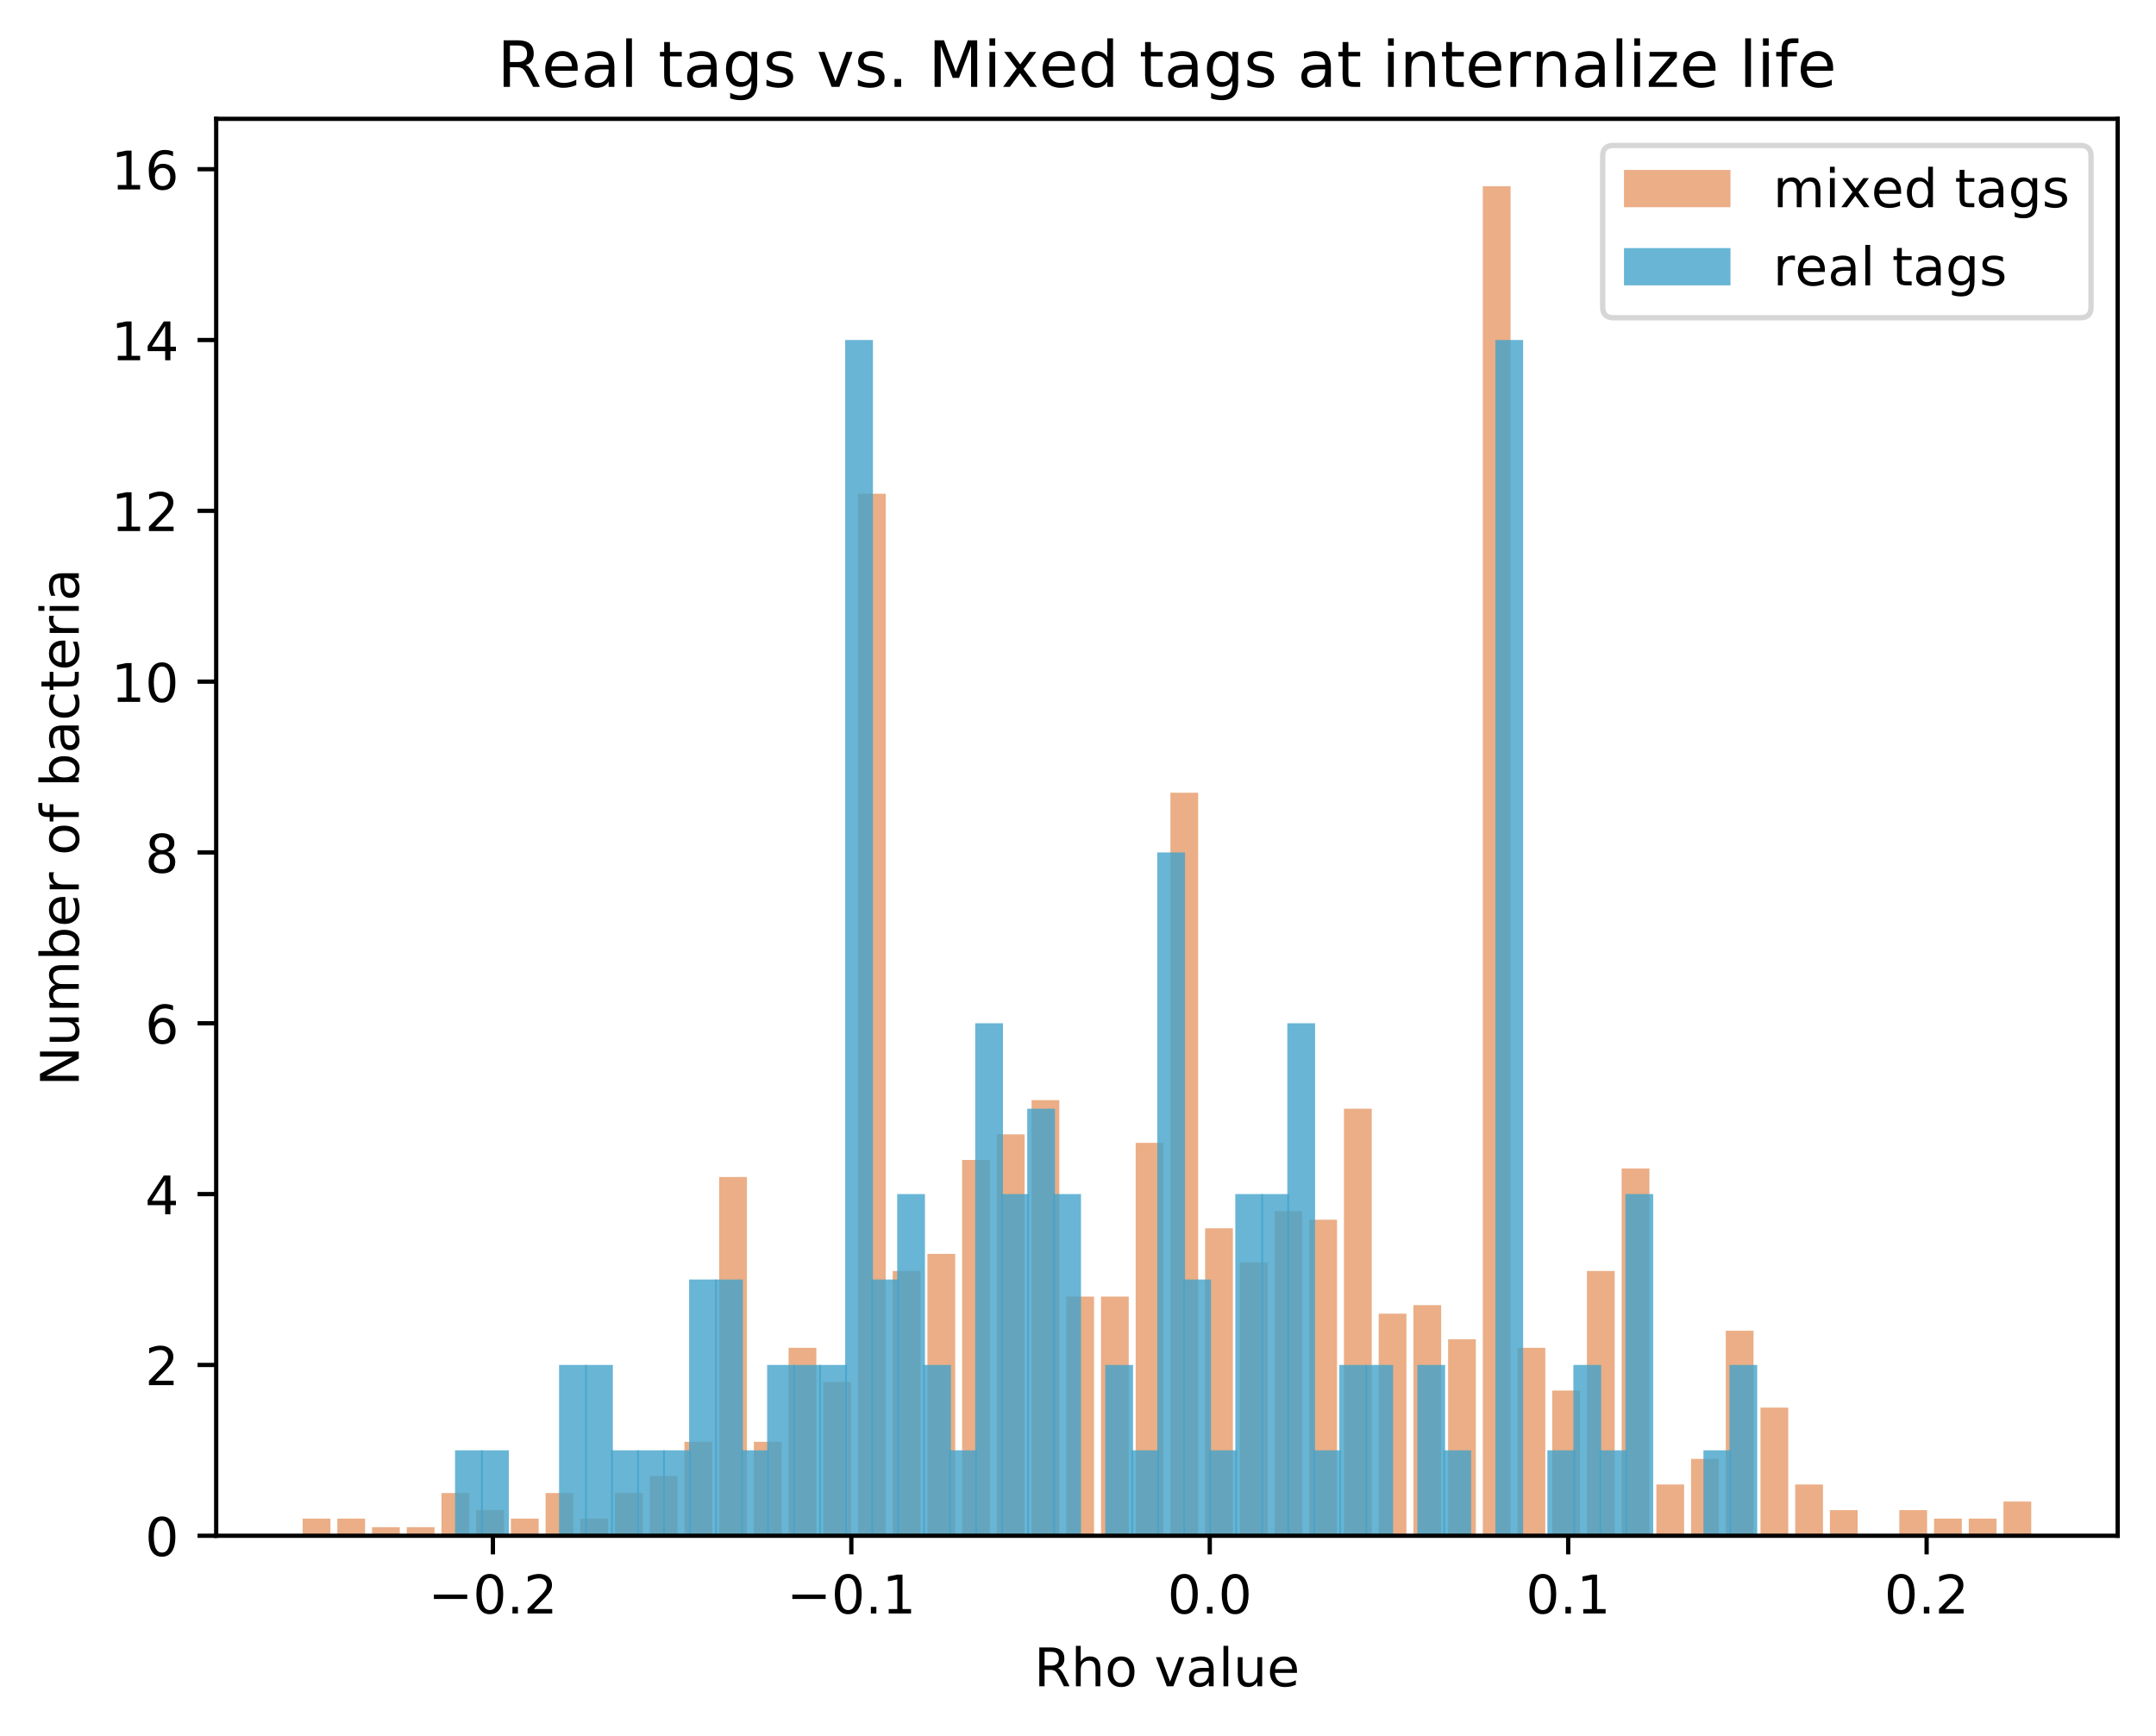 <?xml version="1.0" encoding="utf-8" standalone="no"?>
<!DOCTYPE svg PUBLIC "-//W3C//DTD SVG 1.1//EN"
  "http://www.w3.org/Graphics/SVG/1.1/DTD/svg11.dtd">
<!-- Created with matplotlib (https://matplotlib.org/) -->
<svg height="325.986pt" version="1.1" viewBox="0 0 404.923 325.986" width="404.923pt" xmlns="http://www.w3.org/2000/svg" xmlns:xlink="http://www.w3.org/1999/xlink">
 <defs>
  <style type="text/css">
*{stroke-linecap:butt;stroke-linejoin:round;}
  </style>
 </defs>
 <g id="figure_1">
  <g id="patch_1">
   <path d="M 0 325.986 
L 404.923 325.986 
L 404.923 0 
L 0 0 
z
" style="fill:#ffffff;"/>
  </g>
  <g id="axes_1">
   <g id="patch_2">
    <path d="M 40.603 288.43 
L 397.723 288.43 
L 397.723 22.318 
L 40.603 22.318 
z
" style="fill:#ffffff;"/>
   </g>
   <g id="patch_3">
    <path clip-path="url(#p49d1428d8f)" d="M 56.836 288.43 
L 62.051 288.43 
L 62.051 285.222 
L 56.836 285.222 
z
" style="fill:#d95f0e;opacity:0.5;"/>
   </g>
   <g id="patch_4">
    <path clip-path="url(#p49d1428d8f)" d="M 63.355 288.43 
L 68.57 288.43 
L 68.57 285.222 
L 63.355 285.222 
z
" style="fill:#d95f0e;opacity:0.5;"/>
   </g>
   <g id="patch_5">
    <path clip-path="url(#p49d1428d8f)" d="M 69.874 288.43 
L 75.09 288.43 
L 75.09 286.826 
L 69.874 286.826 
z
" style="fill:#d95f0e;opacity:0.5;"/>
   </g>
   <g id="patch_6">
    <path clip-path="url(#p49d1428d8f)" d="M 76.393 288.43 
L 81.609 288.43 
L 81.609 286.826 
L 76.393 286.826 
z
" style="fill:#d95f0e;opacity:0.5;"/>
   </g>
   <g id="patch_7">
    <path clip-path="url(#p49d1428d8f)" d="M 82.913 288.43 
L 88.128 288.43 
L 88.128 280.41 
L 82.913 280.41 
z
" style="fill:#d95f0e;opacity:0.5;"/>
   </g>
   <g id="patch_8">
    <path clip-path="url(#p49d1428d8f)" d="M 89.432 288.43 
L 94.647 288.43 
L 94.647 283.618 
L 89.432 283.618 
z
" style="fill:#d95f0e;opacity:0.5;"/>
   </g>
   <g id="patch_9">
    <path clip-path="url(#p49d1428d8f)" d="M 95.951 288.43 
L 101.166 288.43 
L 101.166 285.222 
L 95.951 285.222 
z
" style="fill:#d95f0e;opacity:0.5;"/>
   </g>
   <g id="patch_10">
    <path clip-path="url(#p49d1428d8f)" d="M 102.47 288.43 
L 107.685 288.43 
L 107.685 280.41 
L 102.47 280.41 
z
" style="fill:#d95f0e;opacity:0.5;"/>
   </g>
   <g id="patch_11">
    <path clip-path="url(#p49d1428d8f)" d="M 108.989 288.43 
L 114.205 288.43 
L 114.205 285.222 
L 108.989 285.222 
z
" style="fill:#d95f0e;opacity:0.5;"/>
   </g>
   <g id="patch_12">
    <path clip-path="url(#p49d1428d8f)" d="M 115.508 288.43 
L 120.724 288.43 
L 120.724 280.41 
L 115.508 280.41 
z
" style="fill:#d95f0e;opacity:0.5;"/>
   </g>
   <g id="patch_13">
    <path clip-path="url(#p49d1428d8f)" d="M 122.028 288.43 
L 127.243 288.43 
L 127.243 277.202 
L 122.028 277.202 
z
" style="fill:#d95f0e;opacity:0.5;"/>
   </g>
   <g id="patch_14">
    <path clip-path="url(#p49d1428d8f)" d="M 128.547 288.43 
L 133.762 288.43 
L 133.762 270.786 
L 128.547 270.786 
z
" style="fill:#d95f0e;opacity:0.5;"/>
   </g>
   <g id="patch_15">
    <path clip-path="url(#p49d1428d8f)" d="M 135.066 288.43 
L 140.281 288.43 
L 140.281 221.06 
L 135.066 221.06 
z
" style="fill:#d95f0e;opacity:0.5;"/>
   </g>
   <g id="patch_16">
    <path clip-path="url(#p49d1428d8f)" d="M 141.585 288.43 
L 146.8 288.43 
L 146.8 270.786 
L 141.585 270.786 
z
" style="fill:#d95f0e;opacity:0.5;"/>
   </g>
   <g id="patch_17">
    <path clip-path="url(#p49d1428d8f)" d="M 148.104 288.43 
L 153.32 288.43 
L 153.32 253.141 
L 148.104 253.141 
z
" style="fill:#d95f0e;opacity:0.5;"/>
   </g>
   <g id="patch_18">
    <path clip-path="url(#p49d1428d8f)" d="M 154.623 288.43 
L 159.839 288.43 
L 159.839 259.557 
L 154.623 259.557 
z
" style="fill:#d95f0e;opacity:0.5;"/>
   </g>
   <g id="patch_19">
    <path clip-path="url(#p49d1428d8f)" d="M 161.143 288.43 
L 166.358 288.43 
L 166.358 92.736 
L 161.143 92.736 
z
" style="fill:#d95f0e;opacity:0.5;"/>
   </g>
   <g id="patch_20">
    <path clip-path="url(#p49d1428d8f)" d="M 167.662 288.43 
L 172.877 288.43 
L 172.877 238.705 
L 167.662 238.705 
z
" style="fill:#d95f0e;opacity:0.5;"/>
   </g>
   <g id="patch_21">
    <path clip-path="url(#p49d1428d8f)" d="M 174.181 288.43 
L 179.396 288.43 
L 179.396 235.496 
L 174.181 235.496 
z
" style="fill:#d95f0e;opacity:0.5;"/>
   </g>
   <g id="patch_22">
    <path clip-path="url(#p49d1428d8f)" d="M 180.7 288.43 
L 185.915 288.43 
L 185.915 217.852 
L 180.7 217.852 
z
" style="fill:#d95f0e;opacity:0.5;"/>
   </g>
   <g id="patch_23">
    <path clip-path="url(#p49d1428d8f)" d="M 187.219 288.43 
L 192.435 288.43 
L 192.435 213.04 
L 187.219 213.04 
z
" style="fill:#d95f0e;opacity:0.5;"/>
   </g>
   <g id="patch_24">
    <path clip-path="url(#p49d1428d8f)" d="M 193.738 288.43 
L 198.954 288.43 
L 198.954 206.624 
L 193.738 206.624 
z
" style="fill:#d95f0e;opacity:0.5;"/>
   </g>
   <g id="patch_25">
    <path clip-path="url(#p49d1428d8f)" d="M 200.258 288.43 
L 205.473 288.43 
L 205.473 243.517 
L 200.258 243.517 
z
" style="fill:#d95f0e;opacity:0.5;"/>
   </g>
   <g id="patch_26">
    <path clip-path="url(#p49d1428d8f)" d="M 206.777 288.43 
L 211.992 288.43 
L 211.992 243.517 
L 206.777 243.517 
z
" style="fill:#d95f0e;opacity:0.5;"/>
   </g>
   <g id="patch_27">
    <path clip-path="url(#p49d1428d8f)" d="M 213.296 288.43 
L 218.511 288.43 
L 218.511 214.644 
L 213.296 214.644 
z
" style="fill:#d95f0e;opacity:0.5;"/>
   </g>
   <g id="patch_28">
    <path clip-path="url(#p49d1428d8f)" d="M 219.815 288.43 
L 225.03 288.43 
L 225.03 148.878 
L 219.815 148.878 
z
" style="fill:#d95f0e;opacity:0.5;"/>
   </g>
   <g id="patch_29">
    <path clip-path="url(#p49d1428d8f)" d="M 226.334 288.43 
L 231.55 288.43 
L 231.55 230.684 
L 226.334 230.684 
z
" style="fill:#d95f0e;opacity:0.5;"/>
   </g>
   <g id="patch_30">
    <path clip-path="url(#p49d1428d8f)" d="M 232.853 288.43 
L 238.069 288.43 
L 238.069 237.101 
L 232.853 237.101 
z
" style="fill:#d95f0e;opacity:0.5;"/>
   </g>
   <g id="patch_31">
    <path clip-path="url(#p49d1428d8f)" d="M 239.373 288.43 
L 244.588 288.43 
L 244.588 227.476 
L 239.373 227.476 
z
" style="fill:#d95f0e;opacity:0.5;"/>
   </g>
   <g id="patch_32">
    <path clip-path="url(#p49d1428d8f)" d="M 245.892 288.43 
L 251.107 288.43 
L 251.107 229.08 
L 245.892 229.08 
z
" style="fill:#d95f0e;opacity:0.5;"/>
   </g>
   <g id="patch_33">
    <path clip-path="url(#p49d1428d8f)" d="M 252.411 288.43 
L 257.626 288.43 
L 257.626 208.228 
L 252.411 208.228 
z
" style="fill:#d95f0e;opacity:0.5;"/>
   </g>
   <g id="patch_34">
    <path clip-path="url(#p49d1428d8f)" d="M 258.93 288.43 
L 264.145 288.43 
L 264.145 246.725 
L 258.93 246.725 
z
" style="fill:#d95f0e;opacity:0.5;"/>
   </g>
   <g id="patch_35">
    <path clip-path="url(#p49d1428d8f)" d="M 265.449 288.43 
L 270.665 288.43 
L 270.665 245.121 
L 265.449 245.121 
z
" style="fill:#d95f0e;opacity:0.5;"/>
   </g>
   <g id="patch_36">
    <path clip-path="url(#p49d1428d8f)" d="M 271.968 288.43 
L 277.184 288.43 
L 277.184 251.537 
L 271.968 251.537 
z
" style="fill:#d95f0e;opacity:0.5;"/>
   </g>
   <g id="patch_37">
    <path clip-path="url(#p49d1428d8f)" d="M 278.488 288.43 
L 283.703 288.43 
L 283.703 34.99 
L 278.488 34.99 
z
" style="fill:#d95f0e;opacity:0.5;"/>
   </g>
   <g id="patch_38">
    <path clip-path="url(#p49d1428d8f)" d="M 285.007 288.43 
L 290.222 288.43 
L 290.222 253.141 
L 285.007 253.141 
z
" style="fill:#d95f0e;opacity:0.5;"/>
   </g>
   <g id="patch_39">
    <path clip-path="url(#p49d1428d8f)" d="M 291.526 288.43 
L 296.741 288.43 
L 296.741 261.161 
L 291.526 261.161 
z
" style="fill:#d95f0e;opacity:0.5;"/>
   </g>
   <g id="patch_40">
    <path clip-path="url(#p49d1428d8f)" d="M 298.045 288.43 
L 303.26 288.43 
L 303.26 238.705 
L 298.045 238.705 
z
" style="fill:#d95f0e;opacity:0.5;"/>
   </g>
   <g id="patch_41">
    <path clip-path="url(#p49d1428d8f)" d="M 304.564 288.43 
L 309.78 288.43 
L 309.78 219.456 
L 304.564 219.456 
z
" style="fill:#d95f0e;opacity:0.5;"/>
   </g>
   <g id="patch_42">
    <path clip-path="url(#p49d1428d8f)" d="M 311.083 288.43 
L 316.299 288.43 
L 316.299 278.806 
L 311.083 278.806 
z
" style="fill:#d95f0e;opacity:0.5;"/>
   </g>
   <g id="patch_43">
    <path clip-path="url(#p49d1428d8f)" d="M 317.603 288.43 
L 322.818 288.43 
L 322.818 273.994 
L 317.603 273.994 
z
" style="fill:#d95f0e;opacity:0.5;"/>
   </g>
   <g id="patch_44">
    <path clip-path="url(#p49d1428d8f)" d="M 324.122 288.43 
L 329.337 288.43 
L 329.337 249.933 
L 324.122 249.933 
z
" style="fill:#d95f0e;opacity:0.5;"/>
   </g>
   <g id="patch_45">
    <path clip-path="url(#p49d1428d8f)" d="M 330.641 288.43 
L 335.856 288.43 
L 335.856 264.369 
L 330.641 264.369 
z
" style="fill:#d95f0e;opacity:0.5;"/>
   </g>
   <g id="patch_46">
    <path clip-path="url(#p49d1428d8f)" d="M 337.16 288.43 
L 342.375 288.43 
L 342.375 278.806 
L 337.16 278.806 
z
" style="fill:#d95f0e;opacity:0.5;"/>
   </g>
   <g id="patch_47">
    <path clip-path="url(#p49d1428d8f)" d="M 343.679 288.43 
L 348.895 288.43 
L 348.895 283.618 
L 343.679 283.618 
z
" style="fill:#d95f0e;opacity:0.5;"/>
   </g>
   <g id="patch_48">
    <path clip-path="url(#p49d1428d8f)" d="M 350.198 288.43 
L 355.414 288.43 
L 355.414 288.43 
L 350.198 288.43 
z
" style="fill:#d95f0e;opacity:0.5;"/>
   </g>
   <g id="patch_49">
    <path clip-path="url(#p49d1428d8f)" d="M 356.718 288.43 
L 361.933 288.43 
L 361.933 283.618 
L 356.718 283.618 
z
" style="fill:#d95f0e;opacity:0.5;"/>
   </g>
   <g id="patch_50">
    <path clip-path="url(#p49d1428d8f)" d="M 363.237 288.43 
L 368.452 288.43 
L 368.452 285.222 
L 363.237 285.222 
z
" style="fill:#d95f0e;opacity:0.5;"/>
   </g>
   <g id="patch_51">
    <path clip-path="url(#p49d1428d8f)" d="M 369.756 288.43 
L 374.971 288.43 
L 374.971 285.222 
L 369.756 285.222 
z
" style="fill:#d95f0e;opacity:0.5;"/>
   </g>
   <g id="patch_52">
    <path clip-path="url(#p49d1428d8f)" d="M 376.275 288.43 
L 381.49 288.43 
L 381.49 282.014 
L 376.275 282.014 
z
" style="fill:#d95f0e;opacity:0.5;"/>
   </g>
   <g id="patch_53">
    <path clip-path="url(#p49d1428d8f)" d="M 85.464 288.43 
L 90.68 288.43 
L 90.68 272.39 
L 85.464 272.39 
z
" style="fill:#43a2ca;opacity:0.8;"/>
   </g>
   <g id="patch_54">
    <path clip-path="url(#p49d1428d8f)" d="M 90.349 288.43 
L 95.564 288.43 
L 95.564 272.39 
L 90.349 272.39 
z
" style="fill:#43a2ca;opacity:0.8;"/>
   </g>
   <g id="patch_55">
    <path clip-path="url(#p49d1428d8f)" d="M 95.234 288.43 
L 100.449 288.43 
L 100.449 288.43 
L 95.234 288.43 
z
" style="fill:#43a2ca;opacity:0.8;"/>
   </g>
   <g id="patch_56">
    <path clip-path="url(#p49d1428d8f)" d="M 100.118 288.43 
L 105.333 288.43 
L 105.333 288.43 
L 100.118 288.43 
z
" style="fill:#43a2ca;opacity:0.8;"/>
   </g>
   <g id="patch_57">
    <path clip-path="url(#p49d1428d8f)" d="M 105.003 288.43 
L 110.218 288.43 
L 110.218 256.349 
L 105.003 256.349 
z
" style="fill:#43a2ca;opacity:0.8;"/>
   </g>
   <g id="patch_58">
    <path clip-path="url(#p49d1428d8f)" d="M 109.887 288.43 
L 115.103 288.43 
L 115.103 256.349 
L 109.887 256.349 
z
" style="fill:#43a2ca;opacity:0.8;"/>
   </g>
   <g id="patch_59">
    <path clip-path="url(#p49d1428d8f)" d="M 114.772 288.43 
L 119.987 288.43 
L 119.987 272.39 
L 114.772 272.39 
z
" style="fill:#43a2ca;opacity:0.8;"/>
   </g>
   <g id="patch_60">
    <path clip-path="url(#p49d1428d8f)" d="M 119.657 288.43 
L 124.872 288.43 
L 124.872 272.39 
L 119.657 272.39 
z
" style="fill:#43a2ca;opacity:0.8;"/>
   </g>
   <g id="patch_61">
    <path clip-path="url(#p49d1428d8f)" d="M 124.541 288.43 
L 129.757 288.43 
L 129.757 272.39 
L 124.541 272.39 
z
" style="fill:#43a2ca;opacity:0.8;"/>
   </g>
   <g id="patch_62">
    <path clip-path="url(#p49d1428d8f)" d="M 129.426 288.43 
L 134.641 288.43 
L 134.641 240.309 
L 129.426 240.309 
z
" style="fill:#43a2ca;opacity:0.8;"/>
   </g>
   <g id="patch_63">
    <path clip-path="url(#p49d1428d8f)" d="M 134.311 288.43 
L 139.526 288.43 
L 139.526 240.309 
L 134.311 240.309 
z
" style="fill:#43a2ca;opacity:0.8;"/>
   </g>
   <g id="patch_64">
    <path clip-path="url(#p49d1428d8f)" d="M 139.195 288.43 
L 144.411 288.43 
L 144.411 272.39 
L 139.195 272.39 
z
" style="fill:#43a2ca;opacity:0.8;"/>
   </g>
   <g id="patch_65">
    <path clip-path="url(#p49d1428d8f)" d="M 144.08 288.43 
L 149.295 288.43 
L 149.295 256.349 
L 144.08 256.349 
z
" style="fill:#43a2ca;opacity:0.8;"/>
   </g>
   <g id="patch_66">
    <path clip-path="url(#p49d1428d8f)" d="M 148.964 288.43 
L 154.18 288.43 
L 154.18 256.349 
L 148.964 256.349 
z
" style="fill:#43a2ca;opacity:0.8;"/>
   </g>
   <g id="patch_67">
    <path clip-path="url(#p49d1428d8f)" d="M 153.849 288.43 
L 159.064 288.43 
L 159.064 256.349 
L 153.849 256.349 
z
" style="fill:#43a2ca;opacity:0.8;"/>
   </g>
   <g id="patch_68">
    <path clip-path="url(#p49d1428d8f)" d="M 158.734 288.43 
L 163.949 288.43 
L 163.949 63.863 
L 158.734 63.863 
z
" style="fill:#43a2ca;opacity:0.8;"/>
   </g>
   <g id="patch_69">
    <path clip-path="url(#p49d1428d8f)" d="M 163.618 288.43 
L 168.834 288.43 
L 168.834 240.309 
L 163.618 240.309 
z
" style="fill:#43a2ca;opacity:0.8;"/>
   </g>
   <g id="patch_70">
    <path clip-path="url(#p49d1428d8f)" d="M 168.503 288.43 
L 173.718 288.43 
L 173.718 224.268 
L 168.503 224.268 
z
" style="fill:#43a2ca;opacity:0.8;"/>
   </g>
   <g id="patch_71">
    <path clip-path="url(#p49d1428d8f)" d="M 173.388 288.43 
L 178.603 288.43 
L 178.603 256.349 
L 173.388 256.349 
z
" style="fill:#43a2ca;opacity:0.8;"/>
   </g>
   <g id="patch_72">
    <path clip-path="url(#p49d1428d8f)" d="M 178.272 288.43 
L 183.488 288.43 
L 183.488 272.39 
L 178.272 272.39 
z
" style="fill:#43a2ca;opacity:0.8;"/>
   </g>
   <g id="patch_73">
    <path clip-path="url(#p49d1428d8f)" d="M 183.157 288.43 
L 188.372 288.43 
L 188.372 192.187 
L 183.157 192.187 
z
" style="fill:#43a2ca;opacity:0.8;"/>
   </g>
   <g id="patch_74">
    <path clip-path="url(#p49d1428d8f)" d="M 188.042 288.43 
L 193.257 288.43 
L 193.257 224.268 
L 188.042 224.268 
z
" style="fill:#43a2ca;opacity:0.8;"/>
   </g>
   <g id="patch_75">
    <path clip-path="url(#p49d1428d8f)" d="M 192.926 288.43 
L 198.142 288.43 
L 198.142 208.228 
L 192.926 208.228 
z
" style="fill:#43a2ca;opacity:0.8;"/>
   </g>
   <g id="patch_76">
    <path clip-path="url(#p49d1428d8f)" d="M 197.811 288.43 
L 203.026 288.43 
L 203.026 224.268 
L 197.811 224.268 
z
" style="fill:#43a2ca;opacity:0.8;"/>
   </g>
   <g id="patch_77">
    <path clip-path="url(#p49d1428d8f)" d="M 202.695 288.43 
L 207.911 288.43 
L 207.911 288.43 
L 202.695 288.43 
z
" style="fill:#43a2ca;opacity:0.8;"/>
   </g>
   <g id="patch_78">
    <path clip-path="url(#p49d1428d8f)" d="M 207.58 288.43 
L 212.795 288.43 
L 212.795 256.349 
L 207.58 256.349 
z
" style="fill:#43a2ca;opacity:0.8;"/>
   </g>
   <g id="patch_79">
    <path clip-path="url(#p49d1428d8f)" d="M 212.465 288.43 
L 217.68 288.43 
L 217.68 272.39 
L 212.465 272.39 
z
" style="fill:#43a2ca;opacity:0.8;"/>
   </g>
   <g id="patch_80">
    <path clip-path="url(#p49d1428d8f)" d="M 217.349 288.43 
L 222.565 288.43 
L 222.565 160.106 
L 217.349 160.106 
z
" style="fill:#43a2ca;opacity:0.8;"/>
   </g>
   <g id="patch_81">
    <path clip-path="url(#p49d1428d8f)" d="M 222.234 288.43 
L 227.449 288.43 
L 227.449 240.309 
L 222.234 240.309 
z
" style="fill:#43a2ca;opacity:0.8;"/>
   </g>
   <g id="patch_82">
    <path clip-path="url(#p49d1428d8f)" d="M 227.119 288.43 
L 232.334 288.43 
L 232.334 272.39 
L 227.119 272.39 
z
" style="fill:#43a2ca;opacity:0.8;"/>
   </g>
   <g id="patch_83">
    <path clip-path="url(#p49d1428d8f)" d="M 232.003 288.43 
L 237.219 288.43 
L 237.219 224.268 
L 232.003 224.268 
z
" style="fill:#43a2ca;opacity:0.8;"/>
   </g>
   <g id="patch_84">
    <path clip-path="url(#p49d1428d8f)" d="M 236.888 288.43 
L 242.103 288.43 
L 242.103 224.268 
L 236.888 224.268 
z
" style="fill:#43a2ca;opacity:0.8;"/>
   </g>
   <g id="patch_85">
    <path clip-path="url(#p49d1428d8f)" d="M 241.773 288.43 
L 246.988 288.43 
L 246.988 192.187 
L 241.773 192.187 
z
" style="fill:#43a2ca;opacity:0.8;"/>
   </g>
   <g id="patch_86">
    <path clip-path="url(#p49d1428d8f)" d="M 246.657 288.43 
L 251.872 288.43 
L 251.872 272.39 
L 246.657 272.39 
z
" style="fill:#43a2ca;opacity:0.8;"/>
   </g>
   <g id="patch_87">
    <path clip-path="url(#p49d1428d8f)" d="M 251.542 288.43 
L 256.757 288.43 
L 256.757 256.349 
L 251.542 256.349 
z
" style="fill:#43a2ca;opacity:0.8;"/>
   </g>
   <g id="patch_88">
    <path clip-path="url(#p49d1428d8f)" d="M 256.426 288.43 
L 261.642 288.43 
L 261.642 256.349 
L 256.426 256.349 
z
" style="fill:#43a2ca;opacity:0.8;"/>
   </g>
   <g id="patch_89">
    <path clip-path="url(#p49d1428d8f)" d="M 261.311 288.43 
L 266.526 288.43 
L 266.526 288.43 
L 261.311 288.43 
z
" style="fill:#43a2ca;opacity:0.8;"/>
   </g>
   <g id="patch_90">
    <path clip-path="url(#p49d1428d8f)" d="M 266.196 288.43 
L 271.411 288.43 
L 271.411 256.349 
L 266.196 256.349 
z
" style="fill:#43a2ca;opacity:0.8;"/>
   </g>
   <g id="patch_91">
    <path clip-path="url(#p49d1428d8f)" d="M 271.08 288.43 
L 276.296 288.43 
L 276.296 272.39 
L 271.08 272.39 
z
" style="fill:#43a2ca;opacity:0.8;"/>
   </g>
   <g id="patch_92">
    <path clip-path="url(#p49d1428d8f)" d="M 275.965 288.43 
L 281.18 288.43 
L 281.18 288.43 
L 275.965 288.43 
z
" style="fill:#43a2ca;opacity:0.8;"/>
   </g>
   <g id="patch_93">
    <path clip-path="url(#p49d1428d8f)" d="M 280.85 288.43 
L 286.065 288.43 
L 286.065 63.863 
L 280.85 63.863 
z
" style="fill:#43a2ca;opacity:0.8;"/>
   </g>
   <g id="patch_94">
    <path clip-path="url(#p49d1428d8f)" d="M 285.734 288.43 
L 290.95 288.43 
L 290.95 288.43 
L 285.734 288.43 
z
" style="fill:#43a2ca;opacity:0.8;"/>
   </g>
   <g id="patch_95">
    <path clip-path="url(#p49d1428d8f)" d="M 290.619 288.43 
L 295.834 288.43 
L 295.834 272.39 
L 290.619 272.39 
z
" style="fill:#43a2ca;opacity:0.8;"/>
   </g>
   <g id="patch_96">
    <path clip-path="url(#p49d1428d8f)" d="M 295.503 288.43 
L 300.719 288.43 
L 300.719 256.349 
L 295.503 256.349 
z
" style="fill:#43a2ca;opacity:0.8;"/>
   </g>
   <g id="patch_97">
    <path clip-path="url(#p49d1428d8f)" d="M 300.388 288.43 
L 305.603 288.43 
L 305.603 272.39 
L 300.388 272.39 
z
" style="fill:#43a2ca;opacity:0.8;"/>
   </g>
   <g id="patch_98">
    <path clip-path="url(#p49d1428d8f)" d="M 305.273 288.43 
L 310.488 288.43 
L 310.488 224.268 
L 305.273 224.268 
z
" style="fill:#43a2ca;opacity:0.8;"/>
   </g>
   <g id="patch_99">
    <path clip-path="url(#p49d1428d8f)" d="M 310.157 288.43 
L 315.373 288.43 
L 315.373 288.43 
L 310.157 288.43 
z
" style="fill:#43a2ca;opacity:0.8;"/>
   </g>
   <g id="patch_100">
    <path clip-path="url(#p49d1428d8f)" d="M 315.042 288.43 
L 320.257 288.43 
L 320.257 288.43 
L 315.042 288.43 
z
" style="fill:#43a2ca;opacity:0.8;"/>
   </g>
   <g id="patch_101">
    <path clip-path="url(#p49d1428d8f)" d="M 319.927 288.43 
L 325.142 288.43 
L 325.142 272.39 
L 319.927 272.39 
z
" style="fill:#43a2ca;opacity:0.8;"/>
   </g>
   <g id="patch_102">
    <path clip-path="url(#p49d1428d8f)" d="M 324.811 288.43 
L 330.027 288.43 
L 330.027 256.349 
L 324.811 256.349 
z
" style="fill:#43a2ca;opacity:0.8;"/>
   </g>
   <g id="matplotlib.axis_1">
    <g id="xtick_1">
     <g id="line2d_1">
      <defs>
       <path d="M 0 0 
L 0 3.5 
" id="mc4837f68b4" style="stroke:#000000;stroke-width:0.8;"/>
      </defs>
      <g>
       <use style="stroke:#000000;stroke-width:0.8;" x="92.574" xlink:href="#mc4837f68b4" y="288.43"/>
      </g>
     </g>
     <g id="text_1">
      <!-- −0.2 -->
      <defs>
       <path d="M 10.594 35.5 
L 73.188 35.5 
L 73.188 27.203 
L 10.594 27.203 
z
" id="DejaVuSans-8722"/>
       <path d="M 31.781 66.406 
Q 24.172 66.406 20.328 58.906 
Q 16.5 51.422 16.5 36.375 
Q 16.5 21.391 20.328 13.891 
Q 24.172 6.391 31.781 6.391 
Q 39.453 6.391 43.281 13.891 
Q 47.125 21.391 47.125 36.375 
Q 47.125 51.422 43.281 58.906 
Q 39.453 66.406 31.781 66.406 
z
M 31.781 74.219 
Q 44.047 74.219 50.516 64.516 
Q 56.984 54.828 56.984 36.375 
Q 56.984 17.969 50.516 8.266 
Q 44.047 -1.422 31.781 -1.422 
Q 19.531 -1.422 13.062 8.266 
Q 6.594 17.969 6.594 36.375 
Q 6.594 54.828 13.062 64.516 
Q 19.531 74.219 31.781 74.219 
z
" id="DejaVuSans-48"/>
       <path d="M 10.688 12.406 
L 21 12.406 
L 21 0 
L 10.688 0 
z
" id="DejaVuSans-46"/>
       <path d="M 19.188 8.297 
L 53.609 8.297 
L 53.609 0 
L 7.328 0 
L 7.328 8.297 
Q 12.938 14.109 22.625 23.891 
Q 32.328 33.688 34.812 36.531 
Q 39.547 41.844 41.422 45.531 
Q 43.312 49.219 43.312 52.781 
Q 43.312 58.594 39.234 62.25 
Q 35.156 65.922 28.609 65.922 
Q 23.969 65.922 18.812 64.312 
Q 13.672 62.703 7.812 59.422 
L 7.812 69.391 
Q 13.766 71.781 18.938 73 
Q 24.125 74.219 28.422 74.219 
Q 39.75 74.219 46.484 68.547 
Q 53.219 62.891 53.219 53.422 
Q 53.219 48.922 51.531 44.891 
Q 49.859 40.875 45.406 35.406 
Q 44.188 33.984 37.641 27.219 
Q 31.109 20.453 19.188 8.297 
z
" id="DejaVuSans-50"/>
      </defs>
      <g transform="translate(80.432 303.029)scale(0.1 -0.1)">
       <use xlink:href="#DejaVuSans-8722"/>
       <use x="83.789" xlink:href="#DejaVuSans-48"/>
       <use x="147.412" xlink:href="#DejaVuSans-46"/>
       <use x="179.199" xlink:href="#DejaVuSans-50"/>
      </g>
     </g>
    </g>
    <g id="xtick_2">
     <g id="line2d_2">
      <g>
       <use style="stroke:#000000;stroke-width:0.8;" x="159.891" xlink:href="#mc4837f68b4" y="288.43"/>
      </g>
     </g>
     <g id="text_2">
      <!-- −0.1 -->
      <defs>
       <path d="M 12.406 8.297 
L 28.516 8.297 
L 28.516 63.922 
L 10.984 60.406 
L 10.984 69.391 
L 28.422 72.906 
L 38.281 72.906 
L 38.281 8.297 
L 54.391 8.297 
L 54.391 0 
L 12.406 0 
z
" id="DejaVuSans-49"/>
      </defs>
      <g transform="translate(147.75 303.029)scale(0.1 -0.1)">
       <use xlink:href="#DejaVuSans-8722"/>
       <use x="83.789" xlink:href="#DejaVuSans-48"/>
       <use x="147.412" xlink:href="#DejaVuSans-46"/>
       <use x="179.199" xlink:href="#DejaVuSans-49"/>
      </g>
     </g>
    </g>
    <g id="xtick_3">
     <g id="line2d_3">
      <g>
       <use style="stroke:#000000;stroke-width:0.8;" x="227.208" xlink:href="#mc4837f68b4" y="288.43"/>
      </g>
     </g>
     <g id="text_3">
      <!-- 0.0 -->
      <g transform="translate(219.257 303.029)scale(0.1 -0.1)">
       <use xlink:href="#DejaVuSans-48"/>
       <use x="63.623" xlink:href="#DejaVuSans-46"/>
       <use x="95.41" xlink:href="#DejaVuSans-48"/>
      </g>
     </g>
    </g>
    <g id="xtick_4">
     <g id="line2d_4">
      <g>
       <use style="stroke:#000000;stroke-width:0.8;" x="294.525" xlink:href="#mc4837f68b4" y="288.43"/>
      </g>
     </g>
     <g id="text_4">
      <!-- 0.1 -->
      <g transform="translate(286.574 303.029)scale(0.1 -0.1)">
       <use xlink:href="#DejaVuSans-48"/>
       <use x="63.623" xlink:href="#DejaVuSans-46"/>
       <use x="95.41" xlink:href="#DejaVuSans-49"/>
      </g>
     </g>
    </g>
    <g id="xtick_5">
     <g id="line2d_5">
      <g>
       <use style="stroke:#000000;stroke-width:0.8;" x="361.842" xlink:href="#mc4837f68b4" y="288.43"/>
      </g>
     </g>
     <g id="text_5">
      <!-- 0.2 -->
      <g transform="translate(353.891 303.029)scale(0.1 -0.1)">
       <use xlink:href="#DejaVuSans-48"/>
       <use x="63.623" xlink:href="#DejaVuSans-46"/>
       <use x="95.41" xlink:href="#DejaVuSans-50"/>
      </g>
     </g>
    </g>
    <g id="text_6">
     <!-- Rho value -->
     <defs>
      <path d="M 44.391 34.188 
Q 47.562 33.109 50.562 29.594 
Q 53.562 26.078 56.594 19.922 
L 66.609 0 
L 56 0 
L 46.688 18.703 
Q 43.062 26.031 39.672 28.422 
Q 36.281 30.812 30.422 30.812 
L 19.672 30.812 
L 19.672 0 
L 9.812 0 
L 9.812 72.906 
L 32.078 72.906 
Q 44.578 72.906 50.734 67.672 
Q 56.891 62.453 56.891 51.906 
Q 56.891 45.016 53.688 40.469 
Q 50.484 35.938 44.391 34.188 
z
M 19.672 64.797 
L 19.672 38.922 
L 32.078 38.922 
Q 39.203 38.922 42.844 42.219 
Q 46.484 45.516 46.484 51.906 
Q 46.484 58.297 42.844 61.547 
Q 39.203 64.797 32.078 64.797 
z
" id="DejaVuSans-82"/>
      <path d="M 54.891 33.016 
L 54.891 0 
L 45.906 0 
L 45.906 32.719 
Q 45.906 40.484 42.875 44.328 
Q 39.844 48.188 33.797 48.188 
Q 26.516 48.188 22.312 43.547 
Q 18.109 38.922 18.109 30.906 
L 18.109 0 
L 9.078 0 
L 9.078 75.984 
L 18.109 75.984 
L 18.109 46.188 
Q 21.344 51.125 25.703 53.562 
Q 30.078 56 35.797 56 
Q 45.219 56 50.047 50.172 
Q 54.891 44.344 54.891 33.016 
z
" id="DejaVuSans-104"/>
      <path d="M 30.609 48.391 
Q 23.391 48.391 19.188 42.75 
Q 14.984 37.109 14.984 27.297 
Q 14.984 17.484 19.156 11.844 
Q 23.344 6.203 30.609 6.203 
Q 37.797 6.203 41.984 11.859 
Q 46.188 17.531 46.188 27.297 
Q 46.188 37.016 41.984 42.703 
Q 37.797 48.391 30.609 48.391 
z
M 30.609 56 
Q 42.328 56 49.016 48.375 
Q 55.719 40.766 55.719 27.297 
Q 55.719 13.875 49.016 6.219 
Q 42.328 -1.422 30.609 -1.422 
Q 18.844 -1.422 12.172 6.219 
Q 5.516 13.875 5.516 27.297 
Q 5.516 40.766 12.172 48.375 
Q 18.844 56 30.609 56 
z
" id="DejaVuSans-111"/>
      <path id="DejaVuSans-32"/>
      <path d="M 2.984 54.688 
L 12.5 54.688 
L 29.594 8.797 
L 46.688 54.688 
L 56.203 54.688 
L 35.688 0 
L 23.484 0 
z
" id="DejaVuSans-118"/>
      <path d="M 34.281 27.484 
Q 23.391 27.484 19.188 25 
Q 14.984 22.516 14.984 16.5 
Q 14.984 11.719 18.141 8.906 
Q 21.297 6.109 26.703 6.109 
Q 34.188 6.109 38.703 11.406 
Q 43.219 16.703 43.219 25.484 
L 43.219 27.484 
z
M 52.203 31.203 
L 52.203 0 
L 43.219 0 
L 43.219 8.297 
Q 40.141 3.328 35.547 0.953 
Q 30.953 -1.422 24.312 -1.422 
Q 15.922 -1.422 10.953 3.297 
Q 6 8.016 6 15.922 
Q 6 25.141 12.172 29.828 
Q 18.359 34.516 30.609 34.516 
L 43.219 34.516 
L 43.219 35.406 
Q 43.219 41.609 39.141 45 
Q 35.062 48.391 27.688 48.391 
Q 23 48.391 18.547 47.266 
Q 14.109 46.141 10.016 43.891 
L 10.016 52.203 
Q 14.938 54.109 19.578 55.047 
Q 24.219 56 28.609 56 
Q 40.484 56 46.344 49.844 
Q 52.203 43.703 52.203 31.203 
z
" id="DejaVuSans-97"/>
      <path d="M 9.422 75.984 
L 18.406 75.984 
L 18.406 0 
L 9.422 0 
z
" id="DejaVuSans-108"/>
      <path d="M 8.5 21.578 
L 8.5 54.688 
L 17.484 54.688 
L 17.484 21.922 
Q 17.484 14.156 20.5 10.266 
Q 23.531 6.391 29.594 6.391 
Q 36.859 6.391 41.078 11.031 
Q 45.312 15.672 45.312 23.688 
L 45.312 54.688 
L 54.297 54.688 
L 54.297 0 
L 45.312 0 
L 45.312 8.406 
Q 42.047 3.422 37.719 1 
Q 33.406 -1.422 27.688 -1.422 
Q 18.266 -1.422 13.375 4.438 
Q 8.5 10.297 8.5 21.578 
z
M 31.109 56 
z
" id="DejaVuSans-117"/>
      <path d="M 56.203 29.594 
L 56.203 25.203 
L 14.891 25.203 
Q 15.484 15.922 20.484 11.062 
Q 25.484 6.203 34.422 6.203 
Q 39.594 6.203 44.453 7.469 
Q 49.312 8.734 54.109 11.281 
L 54.109 2.781 
Q 49.266 0.734 44.188 -0.344 
Q 39.109 -1.422 33.891 -1.422 
Q 20.797 -1.422 13.156 6.188 
Q 5.516 13.812 5.516 26.812 
Q 5.516 40.234 12.766 48.109 
Q 20.016 56 32.328 56 
Q 43.359 56 49.781 48.891 
Q 56.203 41.797 56.203 29.594 
z
M 47.219 32.234 
Q 47.125 39.594 43.094 43.984 
Q 39.062 48.391 32.422 48.391 
Q 24.906 48.391 20.391 44.141 
Q 15.875 39.891 15.188 32.172 
z
" id="DejaVuSans-101"/>
     </defs>
     <g transform="translate(194.214 316.707)scale(0.1 -0.1)">
      <use xlink:href="#DejaVuSans-82"/>
      <use x="69.482" xlink:href="#DejaVuSans-104"/>
      <use x="132.861" xlink:href="#DejaVuSans-111"/>
      <use x="194.043" xlink:href="#DejaVuSans-32"/>
      <use x="225.83" xlink:href="#DejaVuSans-118"/>
      <use x="285.01" xlink:href="#DejaVuSans-97"/>
      <use x="346.289" xlink:href="#DejaVuSans-108"/>
      <use x="374.072" xlink:href="#DejaVuSans-117"/>
      <use x="437.451" xlink:href="#DejaVuSans-101"/>
     </g>
    </g>
   </g>
   <g id="matplotlib.axis_2">
    <g id="ytick_1">
     <g id="line2d_6">
      <defs>
       <path d="M 0 0 
L -3.5 0 
" id="m3b0906f40e" style="stroke:#000000;stroke-width:0.8;"/>
      </defs>
      <g>
       <use style="stroke:#000000;stroke-width:0.8;" x="40.603" xlink:href="#m3b0906f40e" y="288.43"/>
      </g>
     </g>
     <g id="text_7">
      <!-- 0 -->
      <g transform="translate(27.241 292.229)scale(0.1 -0.1)">
       <use xlink:href="#DejaVuSans-48"/>
      </g>
     </g>
    </g>
    <g id="ytick_2">
     <g id="line2d_7">
      <g>
       <use style="stroke:#000000;stroke-width:0.8;" x="40.603" xlink:href="#m3b0906f40e" y="256.349"/>
      </g>
     </g>
     <g id="text_8">
      <!-- 2 -->
      <g transform="translate(27.241 260.148)scale(0.1 -0.1)">
       <use xlink:href="#DejaVuSans-50"/>
      </g>
     </g>
    </g>
    <g id="ytick_3">
     <g id="line2d_8">
      <g>
       <use style="stroke:#000000;stroke-width:0.8;" x="40.603" xlink:href="#m3b0906f40e" y="224.268"/>
      </g>
     </g>
     <g id="text_9">
      <!-- 4 -->
      <defs>
       <path d="M 37.797 64.312 
L 12.891 25.391 
L 37.797 25.391 
z
M 35.203 72.906 
L 47.609 72.906 
L 47.609 25.391 
L 58.016 25.391 
L 58.016 17.188 
L 47.609 17.188 
L 47.609 0 
L 37.797 0 
L 37.797 17.188 
L 4.891 17.188 
L 4.891 26.703 
z
" id="DejaVuSans-52"/>
      </defs>
      <g transform="translate(27.241 228.067)scale(0.1 -0.1)">
       <use xlink:href="#DejaVuSans-52"/>
      </g>
     </g>
    </g>
    <g id="ytick_4">
     <g id="line2d_9">
      <g>
       <use style="stroke:#000000;stroke-width:0.8;" x="40.603" xlink:href="#m3b0906f40e" y="192.187"/>
      </g>
     </g>
     <g id="text_10">
      <!-- 6 -->
      <defs>
       <path d="M 33.016 40.375 
Q 26.375 40.375 22.484 35.828 
Q 18.609 31.297 18.609 23.391 
Q 18.609 15.531 22.484 10.953 
Q 26.375 6.391 33.016 6.391 
Q 39.656 6.391 43.531 10.953 
Q 47.406 15.531 47.406 23.391 
Q 47.406 31.297 43.531 35.828 
Q 39.656 40.375 33.016 40.375 
z
M 52.594 71.297 
L 52.594 62.312 
Q 48.875 64.062 45.094 64.984 
Q 41.312 65.922 37.594 65.922 
Q 27.828 65.922 22.672 59.328 
Q 17.531 52.734 16.797 39.406 
Q 19.672 43.656 24.016 45.922 
Q 28.375 48.188 33.594 48.188 
Q 44.578 48.188 50.953 41.516 
Q 57.328 34.859 57.328 23.391 
Q 57.328 12.156 50.688 5.359 
Q 44.047 -1.422 33.016 -1.422 
Q 20.359 -1.422 13.672 8.266 
Q 6.984 17.969 6.984 36.375 
Q 6.984 53.656 15.188 63.938 
Q 23.391 74.219 37.203 74.219 
Q 40.922 74.219 44.703 73.484 
Q 48.484 72.75 52.594 71.297 
z
" id="DejaVuSans-54"/>
      </defs>
      <g transform="translate(27.241 195.986)scale(0.1 -0.1)">
       <use xlink:href="#DejaVuSans-54"/>
      </g>
     </g>
    </g>
    <g id="ytick_5">
     <g id="line2d_10">
      <g>
       <use style="stroke:#000000;stroke-width:0.8;" x="40.603" xlink:href="#m3b0906f40e" y="160.106"/>
      </g>
     </g>
     <g id="text_11">
      <!-- 8 -->
      <defs>
       <path d="M 31.781 34.625 
Q 24.75 34.625 20.719 30.859 
Q 16.703 27.094 16.703 20.516 
Q 16.703 13.922 20.719 10.156 
Q 24.75 6.391 31.781 6.391 
Q 38.812 6.391 42.859 10.172 
Q 46.922 13.969 46.922 20.516 
Q 46.922 27.094 42.891 30.859 
Q 38.875 34.625 31.781 34.625 
z
M 21.922 38.812 
Q 15.578 40.375 12.031 44.719 
Q 8.5 49.078 8.5 55.328 
Q 8.5 64.062 14.719 69.141 
Q 20.953 74.219 31.781 74.219 
Q 42.672 74.219 48.875 69.141 
Q 55.078 64.062 55.078 55.328 
Q 55.078 49.078 51.531 44.719 
Q 48 40.375 41.703 38.812 
Q 48.828 37.156 52.797 32.312 
Q 56.781 27.484 56.781 20.516 
Q 56.781 9.906 50.312 4.234 
Q 43.844 -1.422 31.781 -1.422 
Q 19.734 -1.422 13.25 4.234 
Q 6.781 9.906 6.781 20.516 
Q 6.781 27.484 10.781 32.312 
Q 14.797 37.156 21.922 38.812 
z
M 18.312 54.391 
Q 18.312 48.734 21.844 45.562 
Q 25.391 42.391 31.781 42.391 
Q 38.141 42.391 41.719 45.562 
Q 45.312 48.734 45.312 54.391 
Q 45.312 60.062 41.719 63.234 
Q 38.141 66.406 31.781 66.406 
Q 25.391 66.406 21.844 63.234 
Q 18.312 60.062 18.312 54.391 
z
" id="DejaVuSans-56"/>
      </defs>
      <g transform="translate(27.241 163.905)scale(0.1 -0.1)">
       <use xlink:href="#DejaVuSans-56"/>
      </g>
     </g>
    </g>
    <g id="ytick_6">
     <g id="line2d_11">
      <g>
       <use style="stroke:#000000;stroke-width:0.8;" x="40.603" xlink:href="#m3b0906f40e" y="128.025"/>
      </g>
     </g>
     <g id="text_12">
      <!-- 10 -->
      <g transform="translate(20.878 131.824)scale(0.1 -0.1)">
       <use xlink:href="#DejaVuSans-49"/>
       <use x="63.623" xlink:href="#DejaVuSans-48"/>
      </g>
     </g>
    </g>
    <g id="ytick_7">
     <g id="line2d_12">
      <g>
       <use style="stroke:#000000;stroke-width:0.8;" x="40.603" xlink:href="#m3b0906f40e" y="95.944"/>
      </g>
     </g>
     <g id="text_13">
      <!-- 12 -->
      <g transform="translate(20.878 99.743)scale(0.1 -0.1)">
       <use xlink:href="#DejaVuSans-49"/>
       <use x="63.623" xlink:href="#DejaVuSans-50"/>
      </g>
     </g>
    </g>
    <g id="ytick_8">
     <g id="line2d_13">
      <g>
       <use style="stroke:#000000;stroke-width:0.8;" x="40.603" xlink:href="#m3b0906f40e" y="63.863"/>
      </g>
     </g>
     <g id="text_14">
      <!-- 14 -->
      <g transform="translate(20.878 67.662)scale(0.1 -0.1)">
       <use xlink:href="#DejaVuSans-49"/>
       <use x="63.623" xlink:href="#DejaVuSans-52"/>
      </g>
     </g>
    </g>
    <g id="ytick_9">
     <g id="line2d_14">
      <g>
       <use style="stroke:#000000;stroke-width:0.8;" x="40.603" xlink:href="#m3b0906f40e" y="31.782"/>
      </g>
     </g>
     <g id="text_15">
      <!-- 16 -->
      <g transform="translate(20.878 35.581)scale(0.1 -0.1)">
       <use xlink:href="#DejaVuSans-49"/>
       <use x="63.623" xlink:href="#DejaVuSans-54"/>
      </g>
     </g>
    </g>
    <g id="text_16">
     <!-- Number of bacteria -->
     <defs>
      <path d="M 9.812 72.906 
L 23.094 72.906 
L 55.422 11.922 
L 55.422 72.906 
L 64.984 72.906 
L 64.984 0 
L 51.703 0 
L 19.391 60.984 
L 19.391 0 
L 9.812 0 
z
" id="DejaVuSans-78"/>
      <path d="M 52 44.188 
Q 55.375 50.25 60.062 53.125 
Q 64.75 56 71.094 56 
Q 79.641 56 84.281 50.016 
Q 88.922 44.047 88.922 33.016 
L 88.922 0 
L 79.891 0 
L 79.891 32.719 
Q 79.891 40.578 77.094 44.375 
Q 74.312 48.188 68.609 48.188 
Q 61.625 48.188 57.562 43.547 
Q 53.516 38.922 53.516 30.906 
L 53.516 0 
L 44.484 0 
L 44.484 32.719 
Q 44.484 40.625 41.703 44.406 
Q 38.922 48.188 33.109 48.188 
Q 26.219 48.188 22.156 43.531 
Q 18.109 38.875 18.109 30.906 
L 18.109 0 
L 9.078 0 
L 9.078 54.688 
L 18.109 54.688 
L 18.109 46.188 
Q 21.188 51.219 25.484 53.609 
Q 29.781 56 35.688 56 
Q 41.656 56 45.828 52.969 
Q 50 49.953 52 44.188 
z
" id="DejaVuSans-109"/>
      <path d="M 48.688 27.297 
Q 48.688 37.203 44.609 42.844 
Q 40.531 48.484 33.406 48.484 
Q 26.266 48.484 22.188 42.844 
Q 18.109 37.203 18.109 27.297 
Q 18.109 17.391 22.188 11.75 
Q 26.266 6.109 33.406 6.109 
Q 40.531 6.109 44.609 11.75 
Q 48.688 17.391 48.688 27.297 
z
M 18.109 46.391 
Q 20.953 51.266 25.266 53.625 
Q 29.594 56 35.594 56 
Q 45.562 56 51.781 48.094 
Q 58.016 40.188 58.016 27.297 
Q 58.016 14.406 51.781 6.484 
Q 45.562 -1.422 35.594 -1.422 
Q 29.594 -1.422 25.266 0.953 
Q 20.953 3.328 18.109 8.203 
L 18.109 0 
L 9.078 0 
L 9.078 75.984 
L 18.109 75.984 
z
" id="DejaVuSans-98"/>
      <path d="M 41.109 46.297 
Q 39.594 47.172 37.812 47.578 
Q 36.031 48 33.891 48 
Q 26.266 48 22.188 43.047 
Q 18.109 38.094 18.109 28.812 
L 18.109 0 
L 9.078 0 
L 9.078 54.688 
L 18.109 54.688 
L 18.109 46.188 
Q 20.953 51.172 25.484 53.578 
Q 30.031 56 36.531 56 
Q 37.453 56 38.578 55.875 
Q 39.703 55.766 41.062 55.516 
z
" id="DejaVuSans-114"/>
      <path d="M 37.109 75.984 
L 37.109 68.5 
L 28.516 68.5 
Q 23.688 68.5 21.797 66.547 
Q 19.922 64.594 19.922 59.516 
L 19.922 54.688 
L 34.719 54.688 
L 34.719 47.703 
L 19.922 47.703 
L 19.922 0 
L 10.891 0 
L 10.891 47.703 
L 2.297 47.703 
L 2.297 54.688 
L 10.891 54.688 
L 10.891 58.5 
Q 10.891 67.625 15.141 71.797 
Q 19.391 75.984 28.609 75.984 
z
" id="DejaVuSans-102"/>
      <path d="M 48.781 52.594 
L 48.781 44.188 
Q 44.969 46.297 41.141 47.344 
Q 37.312 48.391 33.406 48.391 
Q 24.656 48.391 19.812 42.844 
Q 14.984 37.312 14.984 27.297 
Q 14.984 17.281 19.812 11.734 
Q 24.656 6.203 33.406 6.203 
Q 37.312 6.203 41.141 7.25 
Q 44.969 8.297 48.781 10.406 
L 48.781 2.094 
Q 45.016 0.344 40.984 -0.531 
Q 36.969 -1.422 32.422 -1.422 
Q 20.062 -1.422 12.781 6.344 
Q 5.516 14.109 5.516 27.297 
Q 5.516 40.672 12.859 48.328 
Q 20.219 56 33.016 56 
Q 37.156 56 41.109 55.141 
Q 45.062 54.297 48.781 52.594 
z
" id="DejaVuSans-99"/>
      <path d="M 18.312 70.219 
L 18.312 54.688 
L 36.812 54.688 
L 36.812 47.703 
L 18.312 47.703 
L 18.312 18.016 
Q 18.312 11.328 20.141 9.422 
Q 21.969 7.516 27.594 7.516 
L 36.812 7.516 
L 36.812 0 
L 27.594 0 
Q 17.188 0 13.234 3.875 
Q 9.281 7.766 9.281 18.016 
L 9.281 47.703 
L 2.688 47.703 
L 2.688 54.688 
L 9.281 54.688 
L 9.281 70.219 
z
" id="DejaVuSans-116"/>
      <path d="M 9.422 54.688 
L 18.406 54.688 
L 18.406 0 
L 9.422 0 
z
M 9.422 75.984 
L 18.406 75.984 
L 18.406 64.594 
L 9.422 64.594 
z
" id="DejaVuSans-105"/>
     </defs>
     <g transform="translate(14.798 203.991)rotate(-90)scale(0.1 -0.1)">
      <use xlink:href="#DejaVuSans-78"/>
      <use x="74.805" xlink:href="#DejaVuSans-117"/>
      <use x="138.184" xlink:href="#DejaVuSans-109"/>
      <use x="235.596" xlink:href="#DejaVuSans-98"/>
      <use x="299.072" xlink:href="#DejaVuSans-101"/>
      <use x="360.596" xlink:href="#DejaVuSans-114"/>
      <use x="401.709" xlink:href="#DejaVuSans-32"/>
      <use x="433.496" xlink:href="#DejaVuSans-111"/>
      <use x="494.678" xlink:href="#DejaVuSans-102"/>
      <use x="529.883" xlink:href="#DejaVuSans-32"/>
      <use x="561.67" xlink:href="#DejaVuSans-98"/>
      <use x="625.146" xlink:href="#DejaVuSans-97"/>
      <use x="686.426" xlink:href="#DejaVuSans-99"/>
      <use x="741.406" xlink:href="#DejaVuSans-116"/>
      <use x="780.615" xlink:href="#DejaVuSans-101"/>
      <use x="842.139" xlink:href="#DejaVuSans-114"/>
      <use x="883.252" xlink:href="#DejaVuSans-105"/>
      <use x="911.035" xlink:href="#DejaVuSans-97"/>
     </g>
    </g>
   </g>
   <g id="patch_103">
    <path d="M 40.603 288.43 
L 40.603 22.318 
" style="fill:none;stroke:#000000;stroke-linecap:square;stroke-linejoin:miter;stroke-width:0.8;"/>
   </g>
   <g id="patch_104">
    <path d="M 397.723 288.43 
L 397.723 22.318 
" style="fill:none;stroke:#000000;stroke-linecap:square;stroke-linejoin:miter;stroke-width:0.8;"/>
   </g>
   <g id="patch_105">
    <path d="M 40.603 288.43 
L 397.723 288.43 
" style="fill:none;stroke:#000000;stroke-linecap:square;stroke-linejoin:miter;stroke-width:0.8;"/>
   </g>
   <g id="patch_106">
    <path d="M 40.603 22.318 
L 397.723 22.318 
" style="fill:none;stroke:#000000;stroke-linecap:square;stroke-linejoin:miter;stroke-width:0.8;"/>
   </g>
   <g id="text_17">
    <!-- Real tags vs. Mixed tags at internalize life -->
    <defs>
     <path d="M 45.406 27.984 
Q 45.406 37.75 41.375 43.109 
Q 37.359 48.484 30.078 48.484 
Q 22.859 48.484 18.828 43.109 
Q 14.797 37.75 14.797 27.984 
Q 14.797 18.266 18.828 12.891 
Q 22.859 7.516 30.078 7.516 
Q 37.359 7.516 41.375 12.891 
Q 45.406 18.266 45.406 27.984 
z
M 54.391 6.781 
Q 54.391 -7.172 48.188 -13.984 
Q 42 -20.797 29.203 -20.797 
Q 24.469 -20.797 20.266 -20.094 
Q 16.062 -19.391 12.109 -17.922 
L 12.109 -9.188 
Q 16.062 -11.328 19.922 -12.344 
Q 23.781 -13.375 27.781 -13.375 
Q 36.625 -13.375 41.016 -8.766 
Q 45.406 -4.156 45.406 5.172 
L 45.406 9.625 
Q 42.625 4.781 38.281 2.391 
Q 33.938 0 27.875 0 
Q 17.828 0 11.672 7.656 
Q 5.516 15.328 5.516 27.984 
Q 5.516 40.672 11.672 48.328 
Q 17.828 56 27.875 56 
Q 33.938 56 38.281 53.609 
Q 42.625 51.219 45.406 46.391 
L 45.406 54.688 
L 54.391 54.688 
z
" id="DejaVuSans-103"/>
     <path d="M 44.281 53.078 
L 44.281 44.578 
Q 40.484 46.531 36.375 47.5 
Q 32.281 48.484 27.875 48.484 
Q 21.188 48.484 17.844 46.438 
Q 14.5 44.391 14.5 40.281 
Q 14.5 37.156 16.891 35.375 
Q 19.281 33.594 26.516 31.984 
L 29.594 31.297 
Q 39.156 29.25 43.188 25.516 
Q 47.219 21.781 47.219 15.094 
Q 47.219 7.469 41.188 3.016 
Q 35.156 -1.422 24.609 -1.422 
Q 20.219 -1.422 15.453 -0.562 
Q 10.688 0.297 5.422 2 
L 5.422 11.281 
Q 10.406 8.688 15.234 7.391 
Q 20.062 6.109 24.812 6.109 
Q 31.156 6.109 34.562 8.281 
Q 37.984 10.453 37.984 14.406 
Q 37.984 18.062 35.516 20.016 
Q 33.062 21.969 24.703 23.781 
L 21.578 24.516 
Q 13.234 26.266 9.516 29.906 
Q 5.812 33.547 5.812 39.891 
Q 5.812 47.609 11.281 51.797 
Q 16.75 56 26.812 56 
Q 31.781 56 36.172 55.266 
Q 40.578 54.547 44.281 53.078 
z
" id="DejaVuSans-115"/>
     <path d="M 9.812 72.906 
L 24.516 72.906 
L 43.109 23.297 
L 61.812 72.906 
L 76.516 72.906 
L 76.516 0 
L 66.891 0 
L 66.891 64.016 
L 48.094 14.016 
L 38.188 14.016 
L 19.391 64.016 
L 19.391 0 
L 9.812 0 
z
" id="DejaVuSans-77"/>
     <path d="M 54.891 54.688 
L 35.109 28.078 
L 55.906 0 
L 45.312 0 
L 29.391 21.484 
L 13.484 0 
L 2.875 0 
L 24.125 28.609 
L 4.688 54.688 
L 15.281 54.688 
L 29.781 35.203 
L 44.281 54.688 
z
" id="DejaVuSans-120"/>
     <path d="M 45.406 46.391 
L 45.406 75.984 
L 54.391 75.984 
L 54.391 0 
L 45.406 0 
L 45.406 8.203 
Q 42.578 3.328 38.25 0.953 
Q 33.938 -1.422 27.875 -1.422 
Q 17.969 -1.422 11.734 6.484 
Q 5.516 14.406 5.516 27.297 
Q 5.516 40.188 11.734 48.094 
Q 17.969 56 27.875 56 
Q 33.938 56 38.25 53.625 
Q 42.578 51.266 45.406 46.391 
z
M 14.797 27.297 
Q 14.797 17.391 18.875 11.75 
Q 22.953 6.109 30.078 6.109 
Q 37.203 6.109 41.297 11.75 
Q 45.406 17.391 45.406 27.297 
Q 45.406 37.203 41.297 42.844 
Q 37.203 48.484 30.078 48.484 
Q 22.953 48.484 18.875 42.844 
Q 14.797 37.203 14.797 27.297 
z
" id="DejaVuSans-100"/>
     <path d="M 54.891 33.016 
L 54.891 0 
L 45.906 0 
L 45.906 32.719 
Q 45.906 40.484 42.875 44.328 
Q 39.844 48.188 33.797 48.188 
Q 26.516 48.188 22.312 43.547 
Q 18.109 38.922 18.109 30.906 
L 18.109 0 
L 9.078 0 
L 9.078 54.688 
L 18.109 54.688 
L 18.109 46.188 
Q 21.344 51.125 25.703 53.562 
Q 30.078 56 35.797 56 
Q 45.219 56 50.047 50.172 
Q 54.891 44.344 54.891 33.016 
z
" id="DejaVuSans-110"/>
     <path d="M 5.516 54.688 
L 48.188 54.688 
L 48.188 46.484 
L 14.406 7.172 
L 48.188 7.172 
L 48.188 0 
L 4.297 0 
L 4.297 8.203 
L 38.094 47.516 
L 5.516 47.516 
z
" id="DejaVuSans-122"/>
    </defs>
    <g transform="translate(93.41 16.318)scale(0.12 -0.12)">
     <use xlink:href="#DejaVuSans-82"/>
     <use x="69.42" xlink:href="#DejaVuSans-101"/>
     <use x="130.943" xlink:href="#DejaVuSans-97"/>
     <use x="192.223" xlink:href="#DejaVuSans-108"/>
     <use x="220.006" xlink:href="#DejaVuSans-32"/>
     <use x="251.793" xlink:href="#DejaVuSans-116"/>
     <use x="291.002" xlink:href="#DejaVuSans-97"/>
     <use x="352.281" xlink:href="#DejaVuSans-103"/>
     <use x="415.758" xlink:href="#DejaVuSans-115"/>
     <use x="467.857" xlink:href="#DejaVuSans-32"/>
     <use x="499.645" xlink:href="#DejaVuSans-118"/>
     <use x="558.824" xlink:href="#DejaVuSans-115"/>
     <use x="610.924" xlink:href="#DejaVuSans-46"/>
     <use x="642.711" xlink:href="#DejaVuSans-32"/>
     <use x="674.498" xlink:href="#DejaVuSans-77"/>
     <use x="760.777" xlink:href="#DejaVuSans-105"/>
     <use x="788.561" xlink:href="#DejaVuSans-120"/>
     <use x="847.693" xlink:href="#DejaVuSans-101"/>
     <use x="909.217" xlink:href="#DejaVuSans-100"/>
     <use x="972.693" xlink:href="#DejaVuSans-32"/>
     <use x="1004.48" xlink:href="#DejaVuSans-116"/>
     <use x="1043.689" xlink:href="#DejaVuSans-97"/>
     <use x="1104.969" xlink:href="#DejaVuSans-103"/>
     <use x="1168.445" xlink:href="#DejaVuSans-115"/>
     <use x="1220.545" xlink:href="#DejaVuSans-32"/>
     <use x="1252.332" xlink:href="#DejaVuSans-97"/>
     <use x="1313.611" xlink:href="#DejaVuSans-116"/>
     <use x="1352.82" xlink:href="#DejaVuSans-32"/>
     <use x="1384.607" xlink:href="#DejaVuSans-105"/>
     <use x="1412.391" xlink:href="#DejaVuSans-110"/>
     <use x="1475.77" xlink:href="#DejaVuSans-116"/>
     <use x="1514.979" xlink:href="#DejaVuSans-101"/>
     <use x="1576.502" xlink:href="#DejaVuSans-114"/>
     <use x="1617.6" xlink:href="#DejaVuSans-110"/>
     <use x="1680.979" xlink:href="#DejaVuSans-97"/>
     <use x="1742.258" xlink:href="#DejaVuSans-108"/>
     <use x="1770.041" xlink:href="#DejaVuSans-105"/>
     <use x="1797.824" xlink:href="#DejaVuSans-122"/>
     <use x="1850.314" xlink:href="#DejaVuSans-101"/>
     <use x="1911.838" xlink:href="#DejaVuSans-32"/>
     <use x="1943.625" xlink:href="#DejaVuSans-108"/>
     <use x="1971.408" xlink:href="#DejaVuSans-105"/>
     <use x="1999.191" xlink:href="#DejaVuSans-102"/>
     <use x="2034.396" xlink:href="#DejaVuSans-101"/>
    </g>
   </g>
   <g id="legend_1">
    <g id="patch_107">
     <path d="M 303.004 59.674 
L 390.723 59.674 
Q 392.723 59.674 392.723 57.674 
L 392.723 29.318 
Q 392.723 27.318 390.723 27.318 
L 303.004 27.318 
Q 301.004 27.318 301.004 29.318 
L 301.004 57.674 
Q 301.004 59.674 303.004 59.674 
z
" style="fill:#ffffff;opacity:0.8;stroke:#cccccc;stroke-linejoin:miter;"/>
    </g>
    <g id="patch_108">
     <path d="M 305.004 38.917 
L 325.004 38.917 
L 325.004 31.917 
L 305.004 31.917 
z
" style="fill:#d95f0e;opacity:0.5;"/>
    </g>
    <g id="text_18">
     <!-- mixed tags -->
     <g transform="translate(333.004 38.917)scale(0.1 -0.1)">
      <use xlink:href="#DejaVuSans-109"/>
      <use x="97.412" xlink:href="#DejaVuSans-105"/>
      <use x="125.195" xlink:href="#DejaVuSans-120"/>
      <use x="184.328" xlink:href="#DejaVuSans-101"/>
      <use x="245.852" xlink:href="#DejaVuSans-100"/>
      <use x="309.328" xlink:href="#DejaVuSans-32"/>
      <use x="341.115" xlink:href="#DejaVuSans-116"/>
      <use x="380.324" xlink:href="#DejaVuSans-97"/>
      <use x="441.604" xlink:href="#DejaVuSans-103"/>
      <use x="505.08" xlink:href="#DejaVuSans-115"/>
     </g>
    </g>
    <g id="patch_109">
     <path d="M 305.004 53.595 
L 325.004 53.595 
L 325.004 46.595 
L 305.004 46.595 
z
" style="fill:#43a2ca;opacity:0.8;"/>
    </g>
    <g id="text_19">
     <!-- real tags -->
     <g transform="translate(333.004 53.595)scale(0.1 -0.1)">
      <use xlink:href="#DejaVuSans-114"/>
      <use x="41.082" xlink:href="#DejaVuSans-101"/>
      <use x="102.605" xlink:href="#DejaVuSans-97"/>
      <use x="163.885" xlink:href="#DejaVuSans-108"/>
      <use x="191.668" xlink:href="#DejaVuSans-32"/>
      <use x="223.455" xlink:href="#DejaVuSans-116"/>
      <use x="262.664" xlink:href="#DejaVuSans-97"/>
      <use x="323.943" xlink:href="#DejaVuSans-103"/>
      <use x="387.42" xlink:href="#DejaVuSans-115"/>
     </g>
    </g>
   </g>
  </g>
 </g>
 <defs>
  <clipPath id="p49d1428d8f">
   <rect height="266.112" width="357.12" x="40.603" y="22.318"/>
  </clipPath>
 </defs>
</svg>
